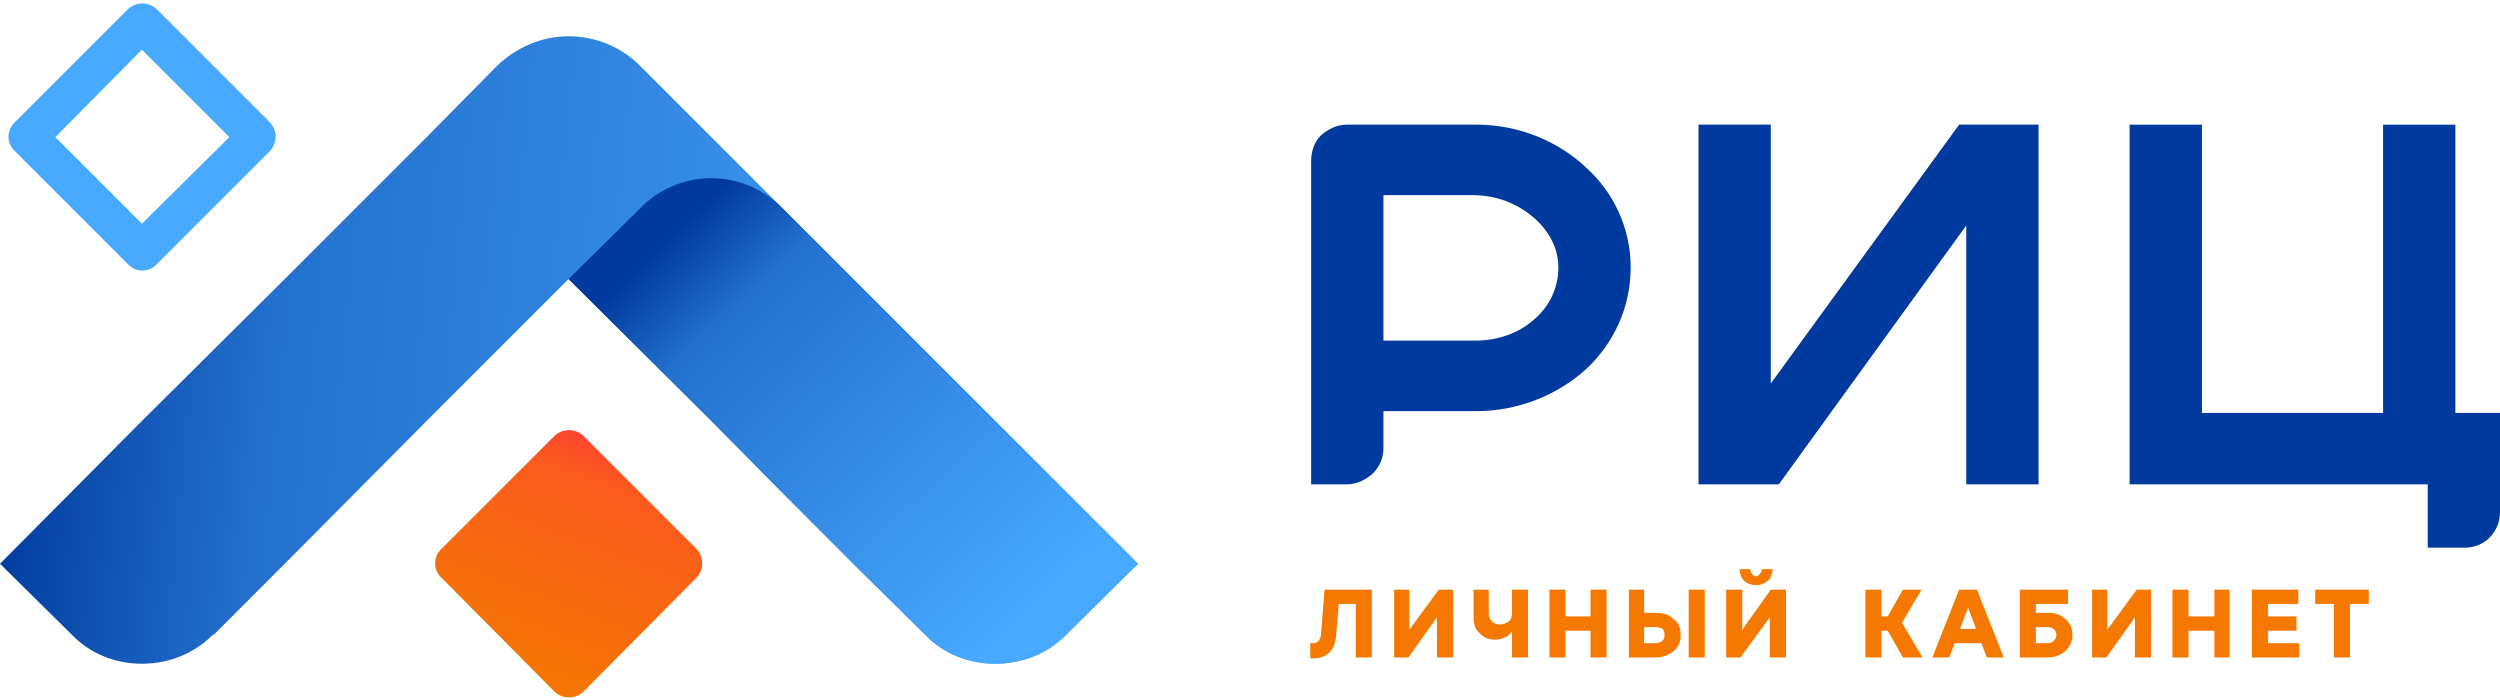 <?xml version="1.0" encoding="UTF-8"?>
<!DOCTYPE svg PUBLIC "-//W3C//DTD SVG 1.1//EN" "http://www.w3.org/Graphics/SVG/1.1/DTD/svg11.dtd">
<!-- Creator: CorelDRAW 2018 (64-Bit) -->
<svg xmlns="http://www.w3.org/2000/svg" xml:space="preserve" width="150px" height="42px" version="1.1" style="shape-rendering:geometricPrecision; text-rendering:geometricPrecision; image-rendering:optimizeQuality; fill-rule:evenodd; clip-rule:evenodd"
viewBox="0 0 28.01 7.77"
 xmlns:xlink="http://www.w3.org/1999/xlink">
 <defs>
  <style type="text/css">
   <![CDATA[
    .fil3 {fill:#47A9FF}
    .fil4 {fill:#003A9E;fill-rule:nonzero}
    .fil5 {fill:#F57900;fill-rule:nonzero}
    .fil0 {fill:url(#id0)}
    .fil1 {fill:url(#id1)}
    .fil2 {fill:url(#id2)}
   ]]>
  </style>
  <linearGradient id="id0" gradientUnits="userSpaceOnUse" x1="0.1" y1="3.28" x2="12.65" y2="4.5">
   <stop offset="0" style="stop-opacity:1; stop-color:#003A9E"/>
   <stop offset="0.239" style="stop-opacity:1; stop-color:#2371CE"/>
   <stop offset="1" style="stop-opacity:1; stop-color:#47A9FF"/>
  </linearGradient>
  <linearGradient id="id1" gradientUnits="userSpaceOnUse" x1="7.54" y1="2.58" x2="11.58" y2="6.79">
   <stop offset="0" style="stop-opacity:1; stop-color:#003A9E"/>
   <stop offset="0.188" style="stop-opacity:1; stop-color:#2371CE"/>
   <stop offset="1" style="stop-opacity:1; stop-color:#47A9FF"/>
  </linearGradient>
  <linearGradient id="id2" gradientUnits="userSpaceOnUse" x1="5.81" y1="7.77" x2="6.94" y2="4.79">
   <stop offset="0" style="stop-opacity:1; stop-color:#F57900"/>
   <stop offset="0.812" style="stop-opacity:1; stop-color:#FA5A1D"/>
   <stop offset="1" style="stop-opacity:1; stop-color:#FF3B3B"/>
  </linearGradient>
 </defs>
 <g id="Слой_x0020_1">
  <path class="fil0" d="M10.36 7.07l0 0c0.2,0.21 0.48,0.33 0.79,0.33 0.31,0 0.6,-0.12 0.8,-0.33l0 0 0 0 0.8 -0.79 -0.8 -0.8 0 0 -0.8 -0.8 -1.59 -1.59 -1.59 -1.59 -0.8 -0.8c-0.2,-0.2 -0.48,-0.33 -0.8,-0.33 -0.31,0 -0.59,0.13 -0.8,0.33l-0.79 0.8 -1.59 1.59 -1.6 1.59 -1.59 1.6 0.8 0.79 0 0c0.2,0.21 0.48,0.33 0.79,0.33 0.31,0 0.59,-0.12 0.79,-0.32l0.02 -0.01 0.79 -0.79 1.59 -1.6 1.59 -1.59 1.6 1.59 1.59 1.6 0.8 0.79z"/>
  <path class="fil1" d="M10.36 7.07l0 0c0.2,0.21 0.48,0.33 0.79,0.33 0.31,0 0.6,-0.12 0.8,-0.33l0 0 0 0 0.8 -0.79 -0.58 -0.58 -1.02 -1.02 -0.99 -0.99 -0.6 -0.6 -0.8 -0.8c-0.2,-0.2 -0.48,-0.33 -0.79,-0.33 -0.31,0 -0.6,0.13 -0.8,0.34l-0.8 0.79 0 0 0 0 1.6 1.59 0.79 0.8 0.8 0.8 0.8 0.79z"/>
  <path class="fil2" d="M6.54 7.71l1.26 -1.27c0.09,-0.09 0.09,-0.24 0,-0.33l-1.26 -1.26c-0.09,-0.09 -0.24,-0.09 -0.33,0l-1.26 1.26c-0.1,0.09 -0.1,0.24 0,0.33l1.26 1.27c0.09,0.09 0.24,0.09 0.33,0z"/>
  <path class="fil3" d="M1.59 2.47l0.98 -0.97 -0.98 -0.98 -0.97 0.98 0.97 0.97zm0.17 0.45l1.26 -1.26c0.09,-0.09 0.09,-0.24 0,-0.33l-1.26 -1.26c-0.09,-0.09 -0.24,-0.09 -0.33,0l-1.26 1.26c-0.1,0.09 -0.1,0.24 0,0.33l1.26 1.26c0.09,0.1 0.24,0.1 0.33,0z"/>
  <path class="fil4" d="M14.69 5.39l0.4 0c0.11,0 0.21,-0.05 0.29,-0.12 0.07,-0.07 0.12,-0.17 0.12,-0.28l0 -0.42 1.04 0c0.47,0 0.91,-0.18 1.23,-0.47 0.31,-0.29 0.5,-0.69 0.5,-1.14 0,-0.44 -0.19,-0.84 -0.5,-1.12 -0.32,-0.3 -0.76,-0.48 -1.23,-0.48l-1.45 0c-0.11,0 -0.21,0.05 -0.29,0.12l0 0c-0.07,0.07 -0.11,0.17 -0.11,0.29l0 3.62zm13.2 0.6c0.08,-0.08 0.12,-0.18 0.12,-0.29l0 -1.11 -0.5 0 0 -3.23 -0.81 0 0 3.23 -2.03 0 0 -3.23 -0.81 0 0 4.03 3.34 0 0 0.71 0.41 0c0.11,0 0.21,-0.04 0.28,-0.11zm-12.39 -2.32l0 -1.52 1 0c0.26,0 0.49,0.09 0.67,0.24 0.18,0.15 0.29,0.35 0.29,0.57 0,0.23 -0.1,0.44 -0.28,0.59 -0.16,0.14 -0.39,0.23 -0.65,0.23l-1.03 0 0 -0.11zm3.53 1.72l0.9 0 2.1 -2.9 0 2.9 0.81 0 0 -4.03 -0.89 0 -2.11 2.9 0 -2.9 -0.81 0 0 4.03z"/>
  <path class="fil5" d="M14.68 7.34l0 -0.17 0.03 0c0.05,0 0.08,-0.03 0.09,-0.09l0.04 -0.51 0.53 0 0 0.76 -0.18 0 0 -0.6 -0.19 0 -0.03 0.35c-0.01,0.17 -0.1,0.26 -0.26,0.26l-0.03 0z"/>
  <polygon id="1" class="fil5" points="16.12,6.57 16.28,6.57 16.28,7.33 16.1,7.33 16.1,6.88 15.78,7.33 15.62,7.33 15.62,6.57 15.79,6.57 15.79,7.02 "/>
  <path id="2" class="fil5" d="M16.94 6.57l0.18 0 0 0.76 -0.18 0 0 -0.29c-0.05,0.06 -0.11,0.09 -0.19,0.09 -0.07,0 -0.12,-0.02 -0.17,-0.07 -0.05,-0.04 -0.07,-0.1 -0.07,-0.18l0 -0.31 0.17 0 0 0.27c0,0.04 0.02,0.07 0.04,0.09 0.02,0.02 0.05,0.03 0.09,0.03 0.03,0 0.06,-0.01 0.09,-0.03 0.03,-0.02 0.04,-0.06 0.04,-0.1l0 -0.26z"/>
  <polygon id="3" class="fil5" points="17.36,7.33 17.36,6.57 17.54,6.57 17.54,6.87 17.82,6.87 17.82,6.57 18,6.57 18,7.33 17.82,7.33 17.82,7.03 17.54,7.03 17.54,7.33 "/>
  <path id="4" class="fil5" d="M18.25 6.57l0.17 0 0 0.26 0.13 0c0.09,0 0.15,0.02 0.2,0.07 0.06,0.04 0.08,0.1 0.08,0.18 0,0.07 -0.02,0.13 -0.08,0.18 -0.05,0.04 -0.11,0.07 -0.2,0.07l-0.3 0 0 -0.76zm0.67 0.76l0 -0.76 0.18 0 0 0.76 -0.18 0zm-0.5 -0.34l0 0.18 0.13 0c0.03,0 0.06,-0.01 0.08,-0.03 0.01,-0.01 0.02,-0.04 0.02,-0.06 0,-0.03 -0.01,-0.05 -0.02,-0.07 -0.02,-0.01 -0.05,-0.02 -0.08,-0.02l-0.13 0z"/>
  <path id="5" class="fil5" d="M19.67 6.52c-0.05,0 -0.1,-0.02 -0.13,-0.05 -0.03,-0.03 -0.05,-0.08 -0.05,-0.13l0.12 0c0,0.02 0.01,0.04 0.02,0.05 0.01,0.02 0.02,0.03 0.04,0.03 0.02,0 0.04,-0.01 0.05,-0.03 0.01,-0.01 0.02,-0.03 0.02,-0.05l0.12 0c0,0.05 -0.02,0.1 -0.05,0.13 -0.04,0.03 -0.08,0.05 -0.14,0.05zm0.17 0.05l0.17 0 0 0.76 -0.18 0 0 -0.45 -0.33 0.45 -0.16 0 0 -0.76 0.18 0 0 0.45 0.32 -0.45z"/>
  <polygon id="6" class="fil5" points="20.9,7.33 20.9,6.57 21.08,6.57 21.08,6.87 21.15,6.87 21.32,6.57 21.53,6.57 21.31,6.94 21.54,7.33 21.32,7.33 21.15,7.03 21.08,7.03 21.08,7.33 "/>
  <path id="7" class="fil5" d="M22.15 6.57l0.3 0.76 -0.19 0 -0.06 -0.16 -0.3 0 -0.06 0.16 -0.19 0 0.3 -0.76 0.2 0zm-0.19 0.44l0.18 0 -0.09 -0.24 -0.09 0.24z"/>
  <path id="8" class="fil5" d="M22.63 7.33l0 -0.76 0.54 0 0 0.16 -0.36 0 0 0.1 0.13 0c0.09,0 0.15,0.02 0.2,0.07 0.05,0.04 0.08,0.1 0.08,0.18 0,0.07 -0.03,0.13 -0.08,0.18 -0.05,0.04 -0.11,0.07 -0.2,0.07l-0.31 0zm0.18 -0.16l0.13 0c0.03,0 0.06,-0.01 0.07,-0.03 0.02,-0.01 0.03,-0.04 0.03,-0.06 0,-0.03 -0.01,-0.05 -0.03,-0.07 -0.01,-0.01 -0.04,-0.02 -0.07,-0.02l-0.13 0 0 0.18z"/>
  <polygon id="9" class="fil5" points="23.94,6.57 24.1,6.57 24.1,7.33 23.92,7.33 23.92,6.88 23.6,7.33 23.44,7.33 23.44,6.57 23.61,6.57 23.61,7.02 "/>
  <polygon id="10" class="fil5" points="24.34,7.33 24.34,6.57 24.52,6.57 24.52,6.87 24.81,6.87 24.81,6.57 24.98,6.57 24.98,7.33 24.81,7.33 24.81,7.03 24.52,7.03 24.52,7.33 "/>
  <polygon id="11" class="fil5" points="25.23,7.33 25.23,6.57 25.75,6.57 25.75,6.73 25.41,6.73 25.41,6.87 25.73,6.87 25.73,7.03 25.41,7.03 25.41,7.17 25.76,7.17 25.76,7.33 "/>
  <polygon id="12" class="fil5" points="26.15,7.33 26.15,6.73 25.94,6.73 25.94,6.57 26.54,6.57 26.54,6.73 26.33,6.73 26.33,7.33 "/>
 </g>
</svg>
